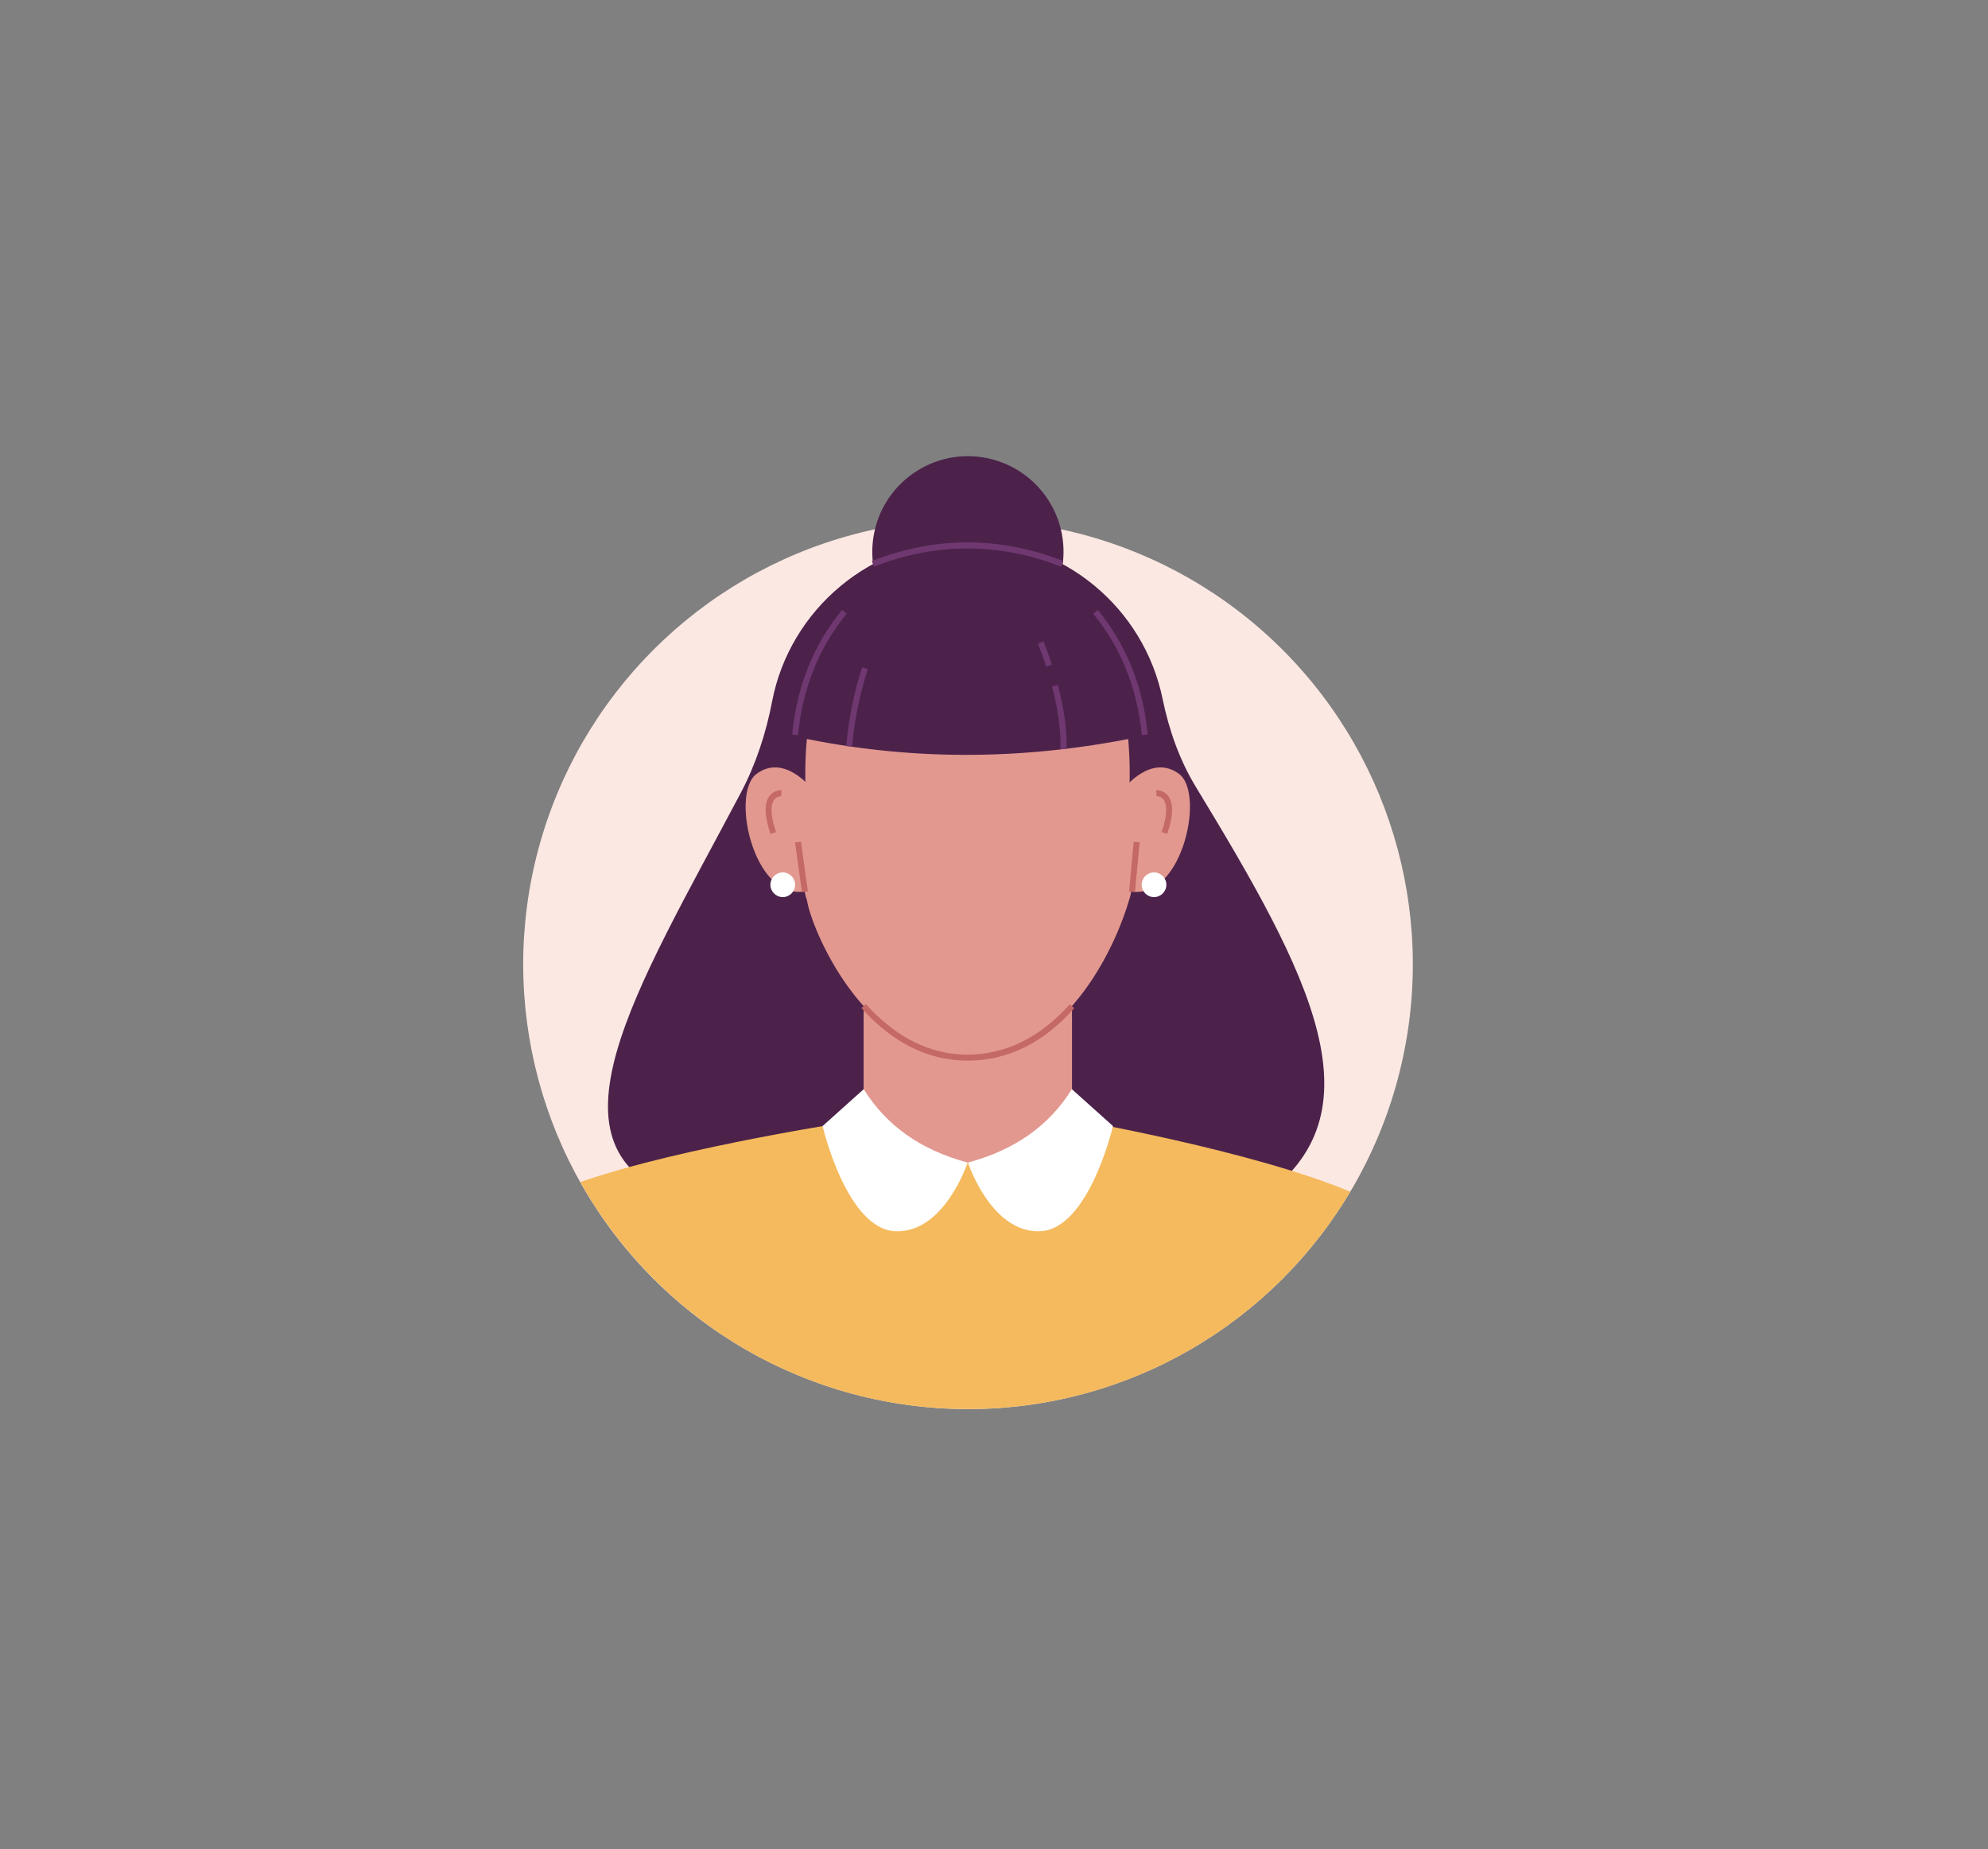 <?xml version="1.0" encoding="UTF-8"?>
<svg id="OBJECTS" xmlns="http://www.w3.org/2000/svg" viewBox="0 0 249.48 232.05">
  <rect x="0" y="0" width="249.48" height="232.05" fill="#808080" stroke="none"/>
  <defs>
    <style>
      .cls-1 {
        fill: #4c224b;
      }

      .cls-1, .cls-2, .cls-3, .cls-4, .cls-5, .cls-6, .cls-7 {
        stroke-width: 0px;
      }

      .cls-2 {
        fill: #fce8e3;
      }

      .cls-3 {
        fill: #703870;
      }

      .cls-4 {
        fill: #fff;
      }

      .cls-5 {
        fill: #e2988f;
      }

      .cls-6 {
        fill: #c46966;
      }

      .cls-7 {
        fill: #f4ba5d;
      }
    </style>
  </defs>
  <circle class="cls-2" cx="121.48" cy="121" r="55.82" transform="translate(-49.98 121.34) rotate(-45)"/>
  <g>
    <path class="cls-1" d="m158,150.48c15.76-10.69,6.36-28.23-7.92-51.72-2.06-3.39-3.38-7.16-4.18-11.05-2.33-11.38-12.4-19.95-24.47-19.95s-22.31,8.7-24.53,20.23c-.77,4.01-2.04,7.91-3.95,11.52-13.13,24.84-25.98,44.86-7.22,50.98h72.28Z"/>
    <rect class="cls-5" x="108.38" y="113.65" width="26.15" height="33.36"/>
    <g>
      <path class="cls-7" d="m169.45,149.54c-12.31-5.17-34.76-9.07-34.76-9.07-8.62,7.26-19.52,7.21-26.3,0,0,0-22.74,3.37-35.57,7.86,9.17,16.29,26.27,27.52,46.08,28.42.89.03,1.77.06,2.67.06,20.37-.03,38.17-10.97,47.89-27.28Z"/>
      <path class="cls-4" d="m108.38,136.68l-5.15,4.62s3.01,12.96,9.15,13.2,9.05-8.62,9.05-8.62c-5.87-1.57-10.21-4.64-13.04-9.21Z"/>
      <path class="cls-4" d="m134.52,136.68l5.15,4.62s-3.01,12.96-9.15,13.2-9.05-8.62-9.05-8.62c5.87-1.57,10.21-4.64,13.04-9.21Z"/>
    </g>
    <g>
      <circle class="cls-1" cx="121.45" cy="69.24" r="12" transform="translate(33.66 178.03) rotate(-80.78)"/>
      <g>
        <path class="cls-5" d="m121.42,73.26h0c-16.86.02-20.69,12.64-20.34,25.35,0,9.16-.65,12.13.2,14.4.47,3.23,7.03,19.7,20.13,19.7s19.1-15.6,20.26-19.7c.85-2.27.08-5.24.08-14.4.35-12.71-3.48-25.33-20.34-25.35Z"/>
        <path class="cls-6" d="m121.42,133.09c-4.91,0-9.39-2.22-13.32-6.6l.56-.5c3.78,4.21,8.08,6.35,12.76,6.35s9.11-2.13,12.83-6.33l.56.5c-3.87,4.37-8.37,6.58-13.39,6.58Z"/>
        <path class="cls-5" d="m101.82,98.91s-3.39-4.37-6.87-1.81c-3.48,2.56-.09,17.07,6.87,14.52,6.96-2.56,0-12.7,0-12.7Z"/>
        <path class="cls-5" d="m141.08,98.91s3.39-4.37,6.87-1.81c3.48,2.56.09,17.07-6.87,14.52-6.96-2.56,0-12.7,0-12.7Z"/>
        <rect class="cls-6" x="100.2" y="105.64" width=".75" height="6.3" transform="translate(-14.06 14.93) rotate(-7.94)"/>
        <rect class="cls-6" x="139.23" y="108.42" width="6.27" height=".75" transform="translate(20.85 240.47) rotate(-84.69)"/>
        <path class="cls-6" d="m96.69,104.64c-.77-2.24-.81-3.85-.12-4.76.59-.78,1.47-.73,1.5-.73l-.04.75.02-.37-.02.37s-.53-.01-.88.45c-.36.49-.61,1.58.24,4.05l-.71.24Z"/>
        <path class="cls-6" d="m146.49,104.64l-.71-.24c.85-2.48.59-3.58.23-4.06-.34-.45-.86-.44-.87-.44l-.04-.75s.92-.04,1.5.73c.69.91.65,2.51-.12,4.76Z"/>
        <path class="cls-4" d="m146.37,111.02c0,.86-.7,1.55-1.55,1.55s-1.55-.7-1.55-1.55.7-1.55,1.55-1.55,1.55.7,1.55,1.55Z"/>
        <path class="cls-4" d="m99.78,111.02c0,.86-.7,1.55-1.55,1.55s-1.55-.7-1.55-1.55.7-1.55,1.55-1.55,1.55.7,1.55,1.55Z"/>
      </g>
      <path class="cls-1" d="m100.25,92.52c13.37,2.83,27.46,3.04,42.41,0,0,0,.28-20.64-20.64-21.33-20.92-.68-21.77,21.33-21.77,21.33Z"/>
      <path class="cls-3" d="m133.15,71.1c-7.79-3.04-15.68-3.04-23.47,0l-.27-.7c7.97-3.12,16.05-3.12,24.02,0l-.27.7Z"/>
      <path class="cls-3" d="m143.29,92.24c-.56-5.85-2.61-10.97-6.1-15.23l.58-.48c3.58,4.38,5.69,9.64,6.26,15.64l-.75.07Z"/>
      <path class="cls-3" d="m100.16,92.24l-.75-.07c.57-6,2.68-11.26,6.26-15.64l.58.48c-3.49,4.26-5.54,9.39-6.1,15.23Z"/>
      <path class="cls-3" d="m106.95,93.68l-.75-.06c.27-3.28.94-6.61,2-9.89l.71.23c-1.04,3.22-1.71,6.49-1.97,9.72Z"/>
      <path class="cls-3" d="m133.83,94.01l-.75-.03c.08-2.22-.28-4.85-1.05-7.84l.73-.19c.79,3.05,1.16,5.76,1.08,8.05Z"/>
      <path class="cls-3" d="m131.29,83.64c-.55-1.72-1.03-2.86-1.03-2.87l.69-.29s.49,1.18,1.05,2.93l-.71.23Z"/>
    </g>
  </g>
</svg>